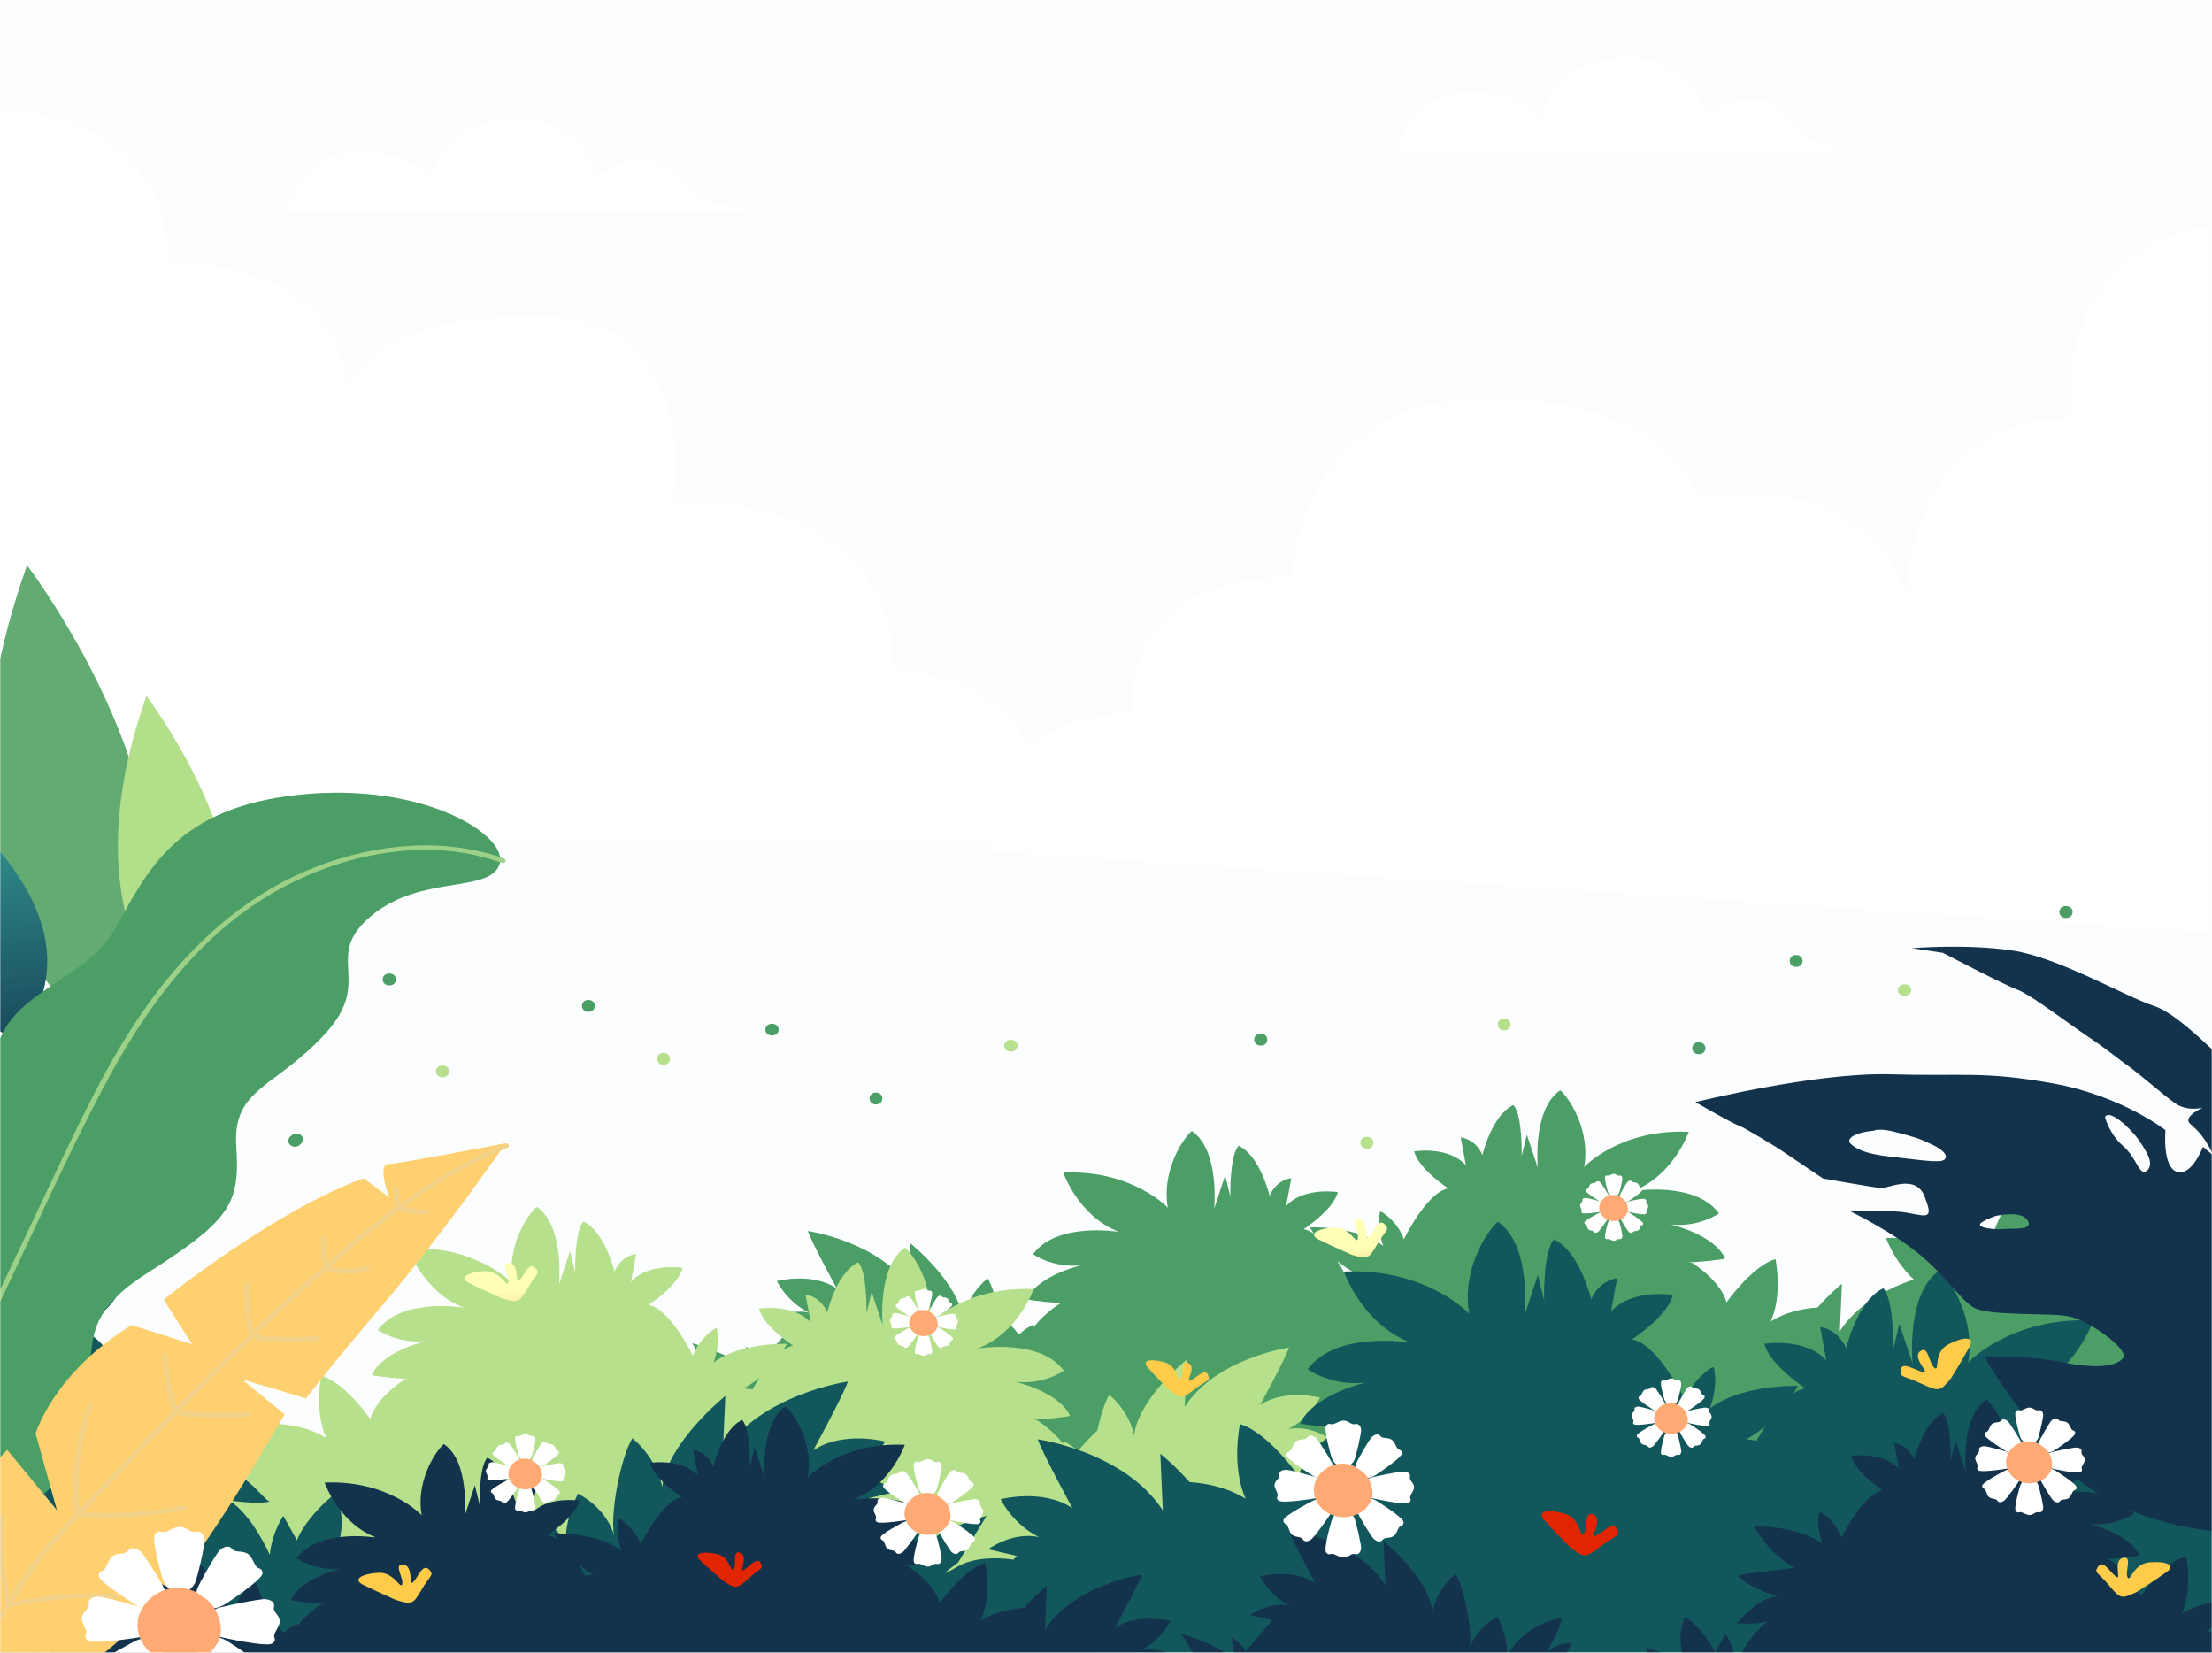<svg width="1028" height="768" viewBox="0 0 1028 768" fill="none" xmlns="http://www.w3.org/2000/svg">
<path d="M1028 0H0V768H1028V0Z" fill="#FCFDFF"/>
<mask id="mask0_15_355" style="mask-type:luminance" maskUnits="userSpaceOnUse" x="0" y="0" width="1028" height="768">
<path d="M1028 0H0V768H1028V0Z" fill="white"/>
</mask>
<g mask="url(#mask0_15_355)">
<path d="M-14.392 50.684C-14.392 50.684 78.128 43.308 78.128 122.6C78.128 122.6 160.368 118.912 160.368 181.608C160.368 181.608 168.592 146.572 248.776 146.572C328.96 146.572 312.512 233.24 312.512 233.24C312.512 233.24 415.312 225.864 415.312 312.532C415.312 312.532 487.272 307 487.272 389.98H-67.848L-14.392 50.684Z" fill="white"/>
<path d="M460.544 395.512C460.544 395.512 452.32 334.66 526.336 330.972C526.336 330.972 518.112 268.276 600.352 268.276C600.352 268.276 602.408 185.296 690.816 185.296C779.224 185.296 789.504 231.396 789.504 231.396C789.504 231.396 861.464 214.8 886.136 275.652C886.136 275.652 886.136 194.516 962.208 194.516C962.208 194.516 951.928 104.16 1042.39 104.16V434.236L460.544 395.512Z" fill="white"/>
<path d="M647.64 70.38C647.64 70.38 655.669 43.633 680.904 42.603C706.139 41.575 715.315 55.464 715.315 55.464C715.315 55.464 719.331 29.745 752.595 27.173C785.859 24.601 793.887 53.406 793.887 53.406C793.887 53.406 813.386 39.517 826.004 49.804C838.622 60.092 838.622 64.208 838.622 64.208L865.576 69.865L647.64 70.38Z" fill="white"/>
<path d="M132 98.369C132 98.369 140.029 71.622 165.264 70.593C190.499 69.564 199.675 83.453 199.675 83.453C199.675 83.453 203.691 57.735 236.955 55.163C270.219 52.59 278.247 81.395 278.247 81.395C278.247 81.395 297.747 67.506 310.364 77.794C322.982 88.082 322.982 92.198 322.982 92.198L349.936 97.855L132 98.369Z" fill="white"/>
<path d="M42 477.218C42 477.218 -42.808 419.72 12.558 262.637C12.558 262.637 119.723 403.496 42 477.218Z" fill="#62AB72"/>
<path d="M88.897 475.261C88.897 475.261 28.87 434.564 68.058 323.384C68.058 323.384 143.91 423.083 88.897 475.261Z" fill="#B3DE8A"/>
<path d="M8.259 483.473C8.259 483.473 -61.76 456.856 -31.115 367.127C-31.115 367.127 54.48 424.833 8.259 483.473Z" fill="url(#paint0_linear_15_355)"/>
<path d="M971.713 660.734C971.713 660.734 955.87 656.858 945.787 662.888C935.704 668.916 946.266 661.166 946.266 661.166L957.309 643.08C957.309 643.08 935.223 649.108 929.943 657.721L932.345 644.804C932.345 644.804 927.544 646.956 925.143 651.693L911.7 636.191L922.743 633.607C922.743 633.607 913.621 626.718 903.059 628.87C903.059 628.87 912.182 624.994 917.942 614.231C917.942 614.231 901.618 609.925 890.096 617.675C890.096 617.675 901.618 596.576 903.538 590.978C903.538 590.978 869.931 595.715 855.047 618.536L856.008 596.576C856.008 596.576 850.475 601.013 844.656 607.581C830.665 608.476 822.881 614.087 822.881 614.087C828.642 601.455 825.122 585.094 825.122 585.094C814.24 588.251 802.397 605.188 802.397 605.188C799.517 594.854 786.393 586.816 786.393 586.816C786.393 586.816 782.553 586.241 784.473 586.528C786.393 586.816 800.477 585.379 801.758 584.806C796.636 573.611 776.475 569.016 776.475 569.016C789.599 570.45 798.886 563.845 798.886 563.845C787.683 548.63 758.886 553.504 758.886 553.504C777.771 546.327 784.831 525.933 784.831 525.933C752.823 524.498 736.221 542.269 736.221 542.269C739.101 526.193 730.219 511.212 725.098 506.618C711.974 515.518 714.697 542.682 714.697 542.682L709.575 527.251L707.174 537.155C707.174 537.155 707.655 518.208 703.333 513.473C693.25 518.21 688.931 536.725 688.931 536.725C685.571 528.975 678.848 528.544 678.848 528.544L681.25 541.461C673.087 532.418 657.244 535.001 657.244 535.001C659.164 543.183 673.087 552.226 673.087 552.226C663.005 553.948 652.443 575.909 652.443 575.909C650.042 568.588 642.841 562.991 641.4 562.991C639.48 570.312 642.841 578.924 642.841 578.924C629.878 569.451 608.755 570.312 608.755 570.312C609.325 571.336 609.908 572.305 610.501 573.24C608.973 572.178 607.419 571.437 605.875 571.173C605.875 571.173 619.798 562.13 621.718 553.95C621.718 553.95 605.875 551.367 597.712 560.41L600.112 547.493C600.112 547.493 593.391 547.922 590.029 555.674C590.029 555.674 585.707 537.159 575.627 532.422C571.305 537.159 571.786 556.104 571.786 556.104L569.385 546.2L564.263 561.631C564.263 561.631 566.983 534.467 553.862 525.567C548.74 530.161 539.858 545.141 542.739 561.217C542.739 561.217 526.135 543.447 494.129 544.881C494.129 544.881 501.191 565.276 520.076 572.453C520.076 572.453 491.279 567.579 480.076 582.794C480.076 582.794 489.363 589.399 502.487 587.965C502.487 587.965 482.325 592.56 477.204 603.755C478.485 604.328 492.568 605.765 494.489 605.479C496.409 605.191 492.568 605.767 492.568 605.767C492.568 605.767 485.481 610.12 480.582 616.53C480.278 615.887 480.086 615.529 480.086 615.529C477.432 616.917 475.28 618.514 473.511 620.146C471.314 617.434 468.104 613.775 464.475 610.581C463.042 603.7 461.005 597.257 458.963 593.998C448.88 602.61 447.441 612.945 447.441 612.945C445.521 595.722 422.956 577.636 422.956 577.636L423.917 599.597C409.033 576.775 375.426 572.038 375.426 572.038C377.346 577.636 388.868 598.736 388.868 598.736C377.346 590.985 361.021 595.291 361.021 595.291C366.782 606.056 375.905 609.93 375.905 609.93C365.343 607.777 356.221 614.668 356.221 614.668L367.263 617.251L353.821 632.752C351.422 628.015 346.619 625.863 346.619 625.863L349.021 638.78C343.739 630.168 321.655 624.138 321.655 624.138L332.698 642.224C332.698 642.224 343.26 649.975 333.179 643.947C323.099 637.919 307.253 641.793 307.253 641.793C312.054 648.252 319.256 651.266 319.256 651.266C288.05 653.849 279.888 664.183 279.888 664.183C291.409 667.198 301.492 665.044 301.492 665.044C287.018 667.64 280.321 674.282 277.466 678.393H992.565C986.831 675.311 976.686 671.616 959.716 670.211C959.712 670.209 966.912 667.194 971.713 660.734ZM628.433 590.738C628.369 590.845 628.306 590.95 628.242 591.057C627.535 591.142 626.311 591.289 624.757 591.478C623.916 589.945 622.804 588.016 621.494 585.958C624.767 588.713 627.397 590.205 628.433 590.738Z" fill="#4B9F66"/>
<path d="M1354.11 691.159C1354.11 691.159 1338.27 687.283 1328.18 693.312C1318.1 699.342 1328.67 691.59 1328.67 691.59L1339.71 673.504C1339.71 673.504 1317.62 679.532 1312.34 688.144L1314.74 675.226C1314.74 675.226 1309.94 677.38 1307.54 682.116L1294.1 666.615L1305.14 664.032C1305.14 664.032 1296.02 657.142 1285.46 659.294C1285.46 659.294 1294.58 655.418 1300.34 644.655C1300.34 644.655 1284.02 640.349 1272.5 648.099C1272.5 648.099 1284.02 627 1285.94 621.402C1285.94 621.402 1252.33 626.139 1237.45 648.961L1238.41 627C1238.41 627 1232.87 631.437 1227.06 638.005C1213.07 638.9 1205.28 644.511 1205.28 644.511C1211.04 631.88 1207.52 615.518 1207.52 615.518C1196.64 618.675 1184.8 635.612 1184.8 635.612C1181.92 625.278 1168.79 617.24 1168.79 617.24C1168.79 617.24 1164.95 616.665 1166.87 616.952C1168.79 617.24 1182.88 615.804 1184.16 615.228C1179.04 604.033 1158.88 599.438 1158.88 599.438C1172 600.873 1181.29 594.267 1181.29 594.267C1170.08 579.053 1141.29 583.926 1141.29 583.926C1160.17 576.749 1167.23 556.355 1167.23 556.355C1135.22 554.92 1118.62 572.691 1118.62 572.691C1121.5 556.615 1112.62 541.634 1107.5 537.041C1094.38 545.94 1097.1 573.104 1097.1 573.104L1091.98 557.673L1089.58 567.577C1089.58 567.577 1090.06 548.63 1085.74 543.895C1075.65 548.632 1071.33 567.148 1071.33 567.148C1067.97 559.397 1061.25 558.966 1061.25 558.966L1063.65 571.885C1055.49 562.842 1039.65 565.426 1039.65 565.426C1041.57 573.607 1055.49 582.65 1055.49 582.65C1045.41 584.373 1034.84 606.333 1034.84 606.333C1032.45 599.012 1025.24 593.416 1023.8 593.416C1021.88 600.736 1025.24 609.348 1025.24 609.348C1012.28 599.875 991.157 600.736 991.157 600.736C991.726 601.76 992.31 602.73 992.902 603.665C991.375 602.602 989.82 601.861 988.276 601.597C988.276 601.597 1002.2 592.554 1004.12 584.373C1004.12 584.373 988.276 581.789 980.114 590.832L982.513 577.915C982.513 577.915 975.792 578.346 972.431 586.097C972.431 586.097 968.109 567.581 958.029 562.844C953.707 567.581 954.188 586.526 954.188 586.526L951.786 576.622L946.665 592.053C946.665 592.053 949.385 564.889 936.264 555.99C931.142 560.583 922.26 575.564 925.141 591.64C925.141 591.64 908.536 573.869 876.531 575.304C876.531 575.304 883.593 595.698 902.477 602.875C902.477 602.875 873.681 598.002 862.478 613.216C862.478 613.216 871.765 619.822 884.888 618.387C884.888 618.387 864.727 622.982 859.606 634.177C860.887 634.751 874.97 636.187 876.89 635.901C878.811 635.614 874.97 636.189 874.97 636.189C874.97 636.189 867.883 640.543 862.982 646.951C862.677 646.307 862.486 645.949 862.486 645.949C859.832 647.338 857.679 648.935 855.911 650.567C853.713 647.854 850.504 644.196 846.875 641.002C845.442 634.12 843.404 627.677 841.363 624.419C831.28 633.03 829.841 643.366 829.841 643.366C827.921 626.143 805.356 608.057 805.356 608.057L806.316 630.017C791.433 607.196 757.826 602.459 757.826 602.459C759.746 608.057 771.268 629.156 771.268 629.156C759.746 621.406 743.421 625.711 743.421 625.711C749.182 636.477 758.305 640.351 758.305 640.351C747.743 638.197 738.62 645.088 738.62 645.088L749.663 647.672L736.221 663.172C733.82 658.435 729.019 656.283 729.019 656.283L731.42 669.2C726.138 660.589 704.055 654.561 704.055 654.561L715.098 672.647C715.098 672.647 725.659 680.397 715.577 674.369C705.494 668.341 689.651 672.215 689.651 672.215C694.451 678.675 701.654 681.688 701.654 681.688C670.448 684.271 662.285 694.605 662.285 694.605C673.807 697.62 683.89 695.466 683.89 695.466C669.415 698.063 662.719 704.705 659.863 708.815H1374.96C1369.23 705.734 1359.08 702.038 1342.11 700.633C1342.11 700.633 1349.31 697.618 1354.11 691.159ZM1010.83 621.164C1010.77 621.271 1010.7 621.376 1010.64 621.483C1009.93 621.568 1008.71 621.715 1007.15 621.904C1006.31 620.371 1005.2 618.442 1003.89 616.384C1007.16 619.138 1009.79 620.629 1010.83 621.164Z" fill="#4B9F66"/>
<path d="M14.773 724.365C-2.198 725.771 -12.342 729.466 -18.076 732.547H697.023C694.167 728.437 687.471 721.795 672.997 719.198C672.997 719.198 683.079 721.352 694.601 718.337C694.601 718.337 686.439 708.004 655.233 705.42C655.233 705.42 662.435 702.405 667.236 695.947C667.236 695.947 651.392 692.071 641.31 698.101C631.227 704.129 641.791 696.379 641.791 696.379L652.834 678.295C652.834 678.295 630.748 684.323 625.468 692.934L627.87 680.017C627.87 680.017 623.069 682.171 620.668 686.906L607.225 671.406L618.268 668.822C618.268 668.822 609.146 661.933 598.584 664.085C598.584 664.085 607.706 660.209 613.467 649.446C613.467 649.446 597.145 645.14 585.621 652.89C585.621 652.89 597.143 631.791 599.063 626.193C599.063 626.193 565.456 630.93 550.572 653.751L551.532 631.791C551.532 631.791 528.968 649.877 527.048 667.1C527.048 667.1 525.606 656.766 515.526 648.153C513.482 651.411 511.447 657.854 510.012 664.736C506.383 667.93 503.173 671.588 500.975 674.301C499.207 672.669 497.055 671.072 494.4 669.683C494.4 669.683 494.209 670.041 493.905 670.685C489.003 664.277 481.918 659.923 481.918 659.923C481.918 659.923 478.078 659.348 479.998 659.635C481.918 659.923 496.002 658.487 497.283 657.911C492.161 646.716 472 642.121 472 642.121C485.124 643.556 494.411 636.951 494.411 636.951C483.207 621.736 454.411 626.609 454.411 626.609C473.295 619.433 480.358 599.038 480.358 599.038C448.35 597.601 431.748 615.374 431.748 615.374C434.628 599.298 425.746 584.317 420.625 579.724C407.501 588.623 410.222 615.787 410.222 615.787L405.1 600.358L402.699 610.262C402.699 610.262 403.18 591.315 398.858 586.58C388.775 591.317 384.456 609.833 384.456 609.833C381.094 602.082 374.373 601.651 374.373 601.651L376.775 614.568C368.612 605.525 352.769 608.109 352.769 608.109C354.689 616.29 368.612 625.333 368.612 625.333C367.068 625.597 365.514 626.338 363.986 627.4C364.576 626.466 365.16 625.496 365.732 624.472C365.732 624.472 344.606 623.611 331.645 633.084C331.645 633.084 335.007 624.472 333.087 617.152C331.645 617.152 324.445 622.75 322.044 630.069C322.044 630.069 311.482 608.109 301.399 606.386C301.399 606.386 315.323 597.343 317.243 589.161C317.243 589.161 301.399 586.578 293.237 595.621L295.639 582.704C295.639 582.704 288.918 583.133 285.556 590.886C285.556 590.886 281.234 572.37 271.154 567.633C266.832 572.37 267.313 591.315 267.313 591.315L264.912 581.411L259.79 596.84C259.79 596.84 262.51 569.676 249.389 560.777C244.267 565.37 235.385 580.351 238.266 596.427C238.266 596.427 221.662 578.656 189.656 580.091C189.656 580.091 196.718 600.485 215.601 607.662C215.601 607.662 186.804 602.789 175.601 618.003C175.601 618.003 184.888 624.609 198.011 623.174C198.011 623.174 177.85 627.769 172.729 638.964C174.01 639.538 188.093 640.974 190.014 640.687C191.934 640.399 188.093 640.974 188.093 640.974C188.093 640.974 174.972 649.012 172.089 659.346C172.089 659.346 160.247 642.409 149.364 639.252C149.364 639.252 145.845 655.616 151.606 668.245C151.606 668.245 143.821 662.634 129.83 661.739C124.012 655.171 118.479 650.734 118.479 650.734L119.439 672.695C104.556 649.873 70.949 645.136 70.949 645.136C72.869 650.734 84.391 671.833 84.391 671.833C72.869 664.083 56.544 668.389 56.544 668.389C62.305 679.154 71.428 683.028 71.428 683.028C60.866 680.875 51.743 687.766 51.743 687.766L62.786 690.349L49.344 705.85C46.943 701.113 42.142 698.961 42.142 698.961L44.541 711.878C39.26 703.266 17.176 697.238 17.176 697.238L28.219 715.324C28.219 715.324 38.781 723.075 28.7 717.047C18.617 711.019 2.774 714.893 2.774 714.893C7.57 721.35 14.773 724.365 14.773 724.365ZM352.989 640.117C351.679 642.175 350.567 644.103 349.726 645.636C348.171 645.446 346.946 645.298 346.241 645.215C346.179 645.107 346.113 645.001 346.05 644.896C347.086 644.363 349.716 642.87 352.989 640.117Z" fill="#B6E08C"/>
<path d="M-12.531 606.807C-12.531 606.807 -9.27 574.255 -24.997 563.591C-31.134 569.095 -41.778 587.048 -38.326 606.312C-38.326 606.312 -58.224 585.016 -96.579 586.737C-96.579 586.737 -88.116 611.177 -65.486 619.777C-65.486 619.777 -99.993 613.937 -113.419 632.169C-113.419 632.169 -102.29 640.085 -86.564 638.365C-86.564 638.365 -110.726 643.871 -116.863 657.288C-115.329 657.976 -98.451 659.696 -96.149 659.353C-93.848 659.01 -98.45 659.698 -98.45 659.698C-98.45 659.698 -114.176 669.331 -117.628 681.716C-117.628 681.716 -131.82 661.419 -144.862 657.635C-144.862 657.635 -149.081 677.244 -142.176 692.379C-142.176 692.379 -154.066 683.779 -175.163 684.467C-172.862 688.938 -161.355 700.98 -156.369 703.388C-156.369 703.388 -185.519 700.292 -196.644 714.742C-196.644 714.742 -182.451 720.246 -169.795 720.589C-169.795 720.589 -200.481 726.438 -209.685 738.822C-209.685 738.822 -197.411 742.263 -183.218 737.79C-183.218 737.79 -204.697 747.766 -208.534 757.054C-208.534 757.054 -196.26 758.774 -183.603 756.021C-183.603 756.021 -208.151 764.69 -213.522 776.043L-199.138 773.532H513.714C513.714 773.532 508.537 758.068 482.646 753.425C482.646 753.425 494.727 756.014 508.537 752.402C508.537 752.402 498.757 740.021 461.358 736.925C461.358 736.925 469.989 733.314 475.742 725.575C475.742 725.575 456.755 720.932 444.674 728.157C432.593 735.381 445.249 726.093 445.249 726.093L458.482 704.421C458.482 704.421 432.017 711.645 425.687 721.964L428.563 706.484C428.563 706.484 422.81 709.064 419.934 714.74L403.823 696.163L417.056 693.067C417.056 693.067 406.124 684.812 393.467 687.391C393.467 687.391 404.399 682.748 411.303 669.848C411.303 669.848 391.742 664.688 377.934 673.976C377.934 673.976 391.742 648.691 394.043 641.983C394.043 641.983 353.768 647.659 335.932 675.007L337.083 648.689C337.083 648.689 310.043 670.362 307.74 691.004C307.74 691.004 306.015 678.619 293.932 668.299C288.755 676.554 283.576 701.839 285.303 713.193C285.303 713.193 282.427 701.325 268.618 694.1C268.618 694.1 262.29 705.968 262.866 717.836C262.866 717.836 255.386 699.776 230.071 694.614C230.646 701.323 239.275 715.77 239.275 715.77C239.275 715.77 232.947 709.578 224.891 710.095C224.891 714.223 231.796 721.446 234.096 723.512C234.096 723.512 199 712.674 173.109 728.671C173.109 728.671 177.712 722.995 179.437 712.674C171.958 715.254 160.45 717.834 154.122 726.608C154.122 726.608 163.327 709.064 155.849 694.098C150.096 698.227 140.889 708.031 138.013 715.77L131.685 704.419C131.685 704.419 126.506 711.644 125.356 722.479C125.356 722.479 117.301 703.902 106.369 697.194C106.369 697.194 120.177 699.257 125.356 697.71C122.48 697.194 114.425 683.263 100.617 681.714C100.617 681.714 117.877 677.07 124.205 669.329C120.753 668.297 90.26 664.684 90.26 664.684C90.26 664.684 104.069 658.492 114.425 639.916C114.425 639.916 89.109 638.883 73.576 650.237C73.576 650.237 77.604 639.916 75.303 631.144C73.576 631.144 64.947 637.852 62.071 646.624C62.071 646.624 49.414 620.307 37.331 618.243C37.331 618.243 54.015 607.406 56.318 597.603C56.318 597.603 37.331 594.507 27.55 605.344L30.427 589.864C30.427 589.864 22.371 590.38 18.344 599.669C18.344 599.669 13.165 577.48 1.084 571.804C-4.093 577.48 -3.52 600.185 -3.52 600.185L-6.396 588.317L-12.531 606.807Z" fill="#12575C"/>
<path d="M414.973 763.762C394.635 765.446 382.478 769.875 375.607 773.567H1232.56C1229.14 768.642 1221.11 760.681 1203.77 757.57C1203.77 757.57 1215.85 760.15 1229.66 756.538C1229.66 756.538 1219.88 744.153 1182.48 741.057C1182.48 741.057 1191.11 737.445 1196.86 729.706C1196.86 729.706 1177.88 725.062 1165.8 732.285C1153.71 739.51 1166.37 730.222 1166.37 730.222L1179.6 708.549C1179.6 708.549 1153.14 715.774 1146.81 726.093L1149.68 710.613C1149.68 710.613 1143.93 713.193 1141.05 718.868L1124.94 700.292L1138.18 697.196C1138.18 697.196 1127.25 688.94 1114.59 691.52C1114.59 691.52 1125.52 686.877 1132.42 673.976C1132.42 673.976 1112.86 668.817 1099.05 678.105C1099.05 678.105 1112.86 652.82 1115.16 646.112C1115.16 646.112 1074.89 651.787 1057.05 679.138L1058.2 652.82C1058.2 652.82 1031.16 674.493 1028.86 695.134C1028.86 695.134 1027.13 682.75 1015.05 672.429C1012.6 676.333 1010.16 684.054 1008.44 692.3C1004.1 696.128 1000.25 700.513 997.615 703.764C995.495 701.808 992.917 699.896 989.736 698.23C989.736 698.23 989.508 698.66 989.144 699.431C983.27 691.751 974.779 686.534 974.779 686.534C974.779 686.534 970.177 685.846 972.478 686.189C974.779 686.534 991.658 684.812 993.192 684.124C987.055 670.707 962.893 665.201 962.893 665.201C978.619 666.921 989.748 659.005 989.748 659.005C976.325 640.771 941.815 646.613 941.815 646.613C964.445 638.013 972.908 613.572 972.908 613.572C934.551 611.852 914.655 633.148 914.655 633.148C918.107 613.884 907.463 595.931 901.326 590.426C885.6 601.09 888.86 633.642 888.86 633.642L882.723 615.153L879.847 627.021C879.847 627.021 880.423 604.315 875.243 598.64C863.16 604.315 857.983 626.504 857.983 626.504C853.956 617.216 845.9 616.7 845.9 616.7L848.777 632.18C838.996 621.343 820.009 624.439 820.009 624.439C822.31 634.244 838.996 645.081 838.996 645.081C837.146 645.396 835.283 646.287 833.453 647.557C834.16 646.438 834.862 645.274 835.544 644.048C835.544 644.048 810.229 643.015 794.696 654.369C794.696 654.369 798.723 644.048 796.423 635.276C794.696 635.276 786.066 641.985 783.19 650.757C783.19 650.757 770.533 624.439 758.45 622.376C758.45 622.376 775.135 611.538 777.438 601.736C777.438 601.736 758.45 598.64 748.67 609.477L751.546 593.996C751.546 593.996 743.491 594.513 739.463 603.801C739.463 603.801 734.284 581.612 722.203 575.936C717.026 581.612 717.6 604.317 717.6 604.317L714.723 592.449L708.586 610.939C708.586 610.939 711.847 578.387 696.121 567.723C689.983 573.227 679.34 591.181 682.792 610.445C682.792 610.445 662.894 589.149 624.539 590.869C624.539 590.869 633.001 615.309 655.632 623.91C655.632 623.91 621.124 618.07 607.698 636.301C607.698 636.301 618.827 644.218 634.554 642.497C634.554 642.497 610.392 648.003 604.254 661.42C605.788 662.108 622.666 663.829 624.969 663.486C627.269 663.141 622.668 663.831 622.668 663.831C622.668 663.831 606.942 673.464 603.49 685.848C603.49 685.848 589.299 665.551 576.258 661.767C576.258 661.767 572.039 681.376 578.943 696.512C578.943 696.512 569.615 689.787 552.848 688.715C545.874 680.845 539.246 675.527 539.246 675.527L540.397 701.845C522.561 674.496 482.288 668.819 482.288 668.819C484.589 675.527 498.397 700.812 498.397 700.812C484.589 691.524 465.026 696.683 465.026 696.683C471.93 709.584 482.862 714.227 482.862 714.227C470.205 711.647 459.274 719.903 459.274 719.903L472.506 722.999L456.397 741.575C453.521 735.9 447.766 733.32 447.766 733.32L450.642 748.8C444.314 738.479 417.847 731.256 417.847 731.256L431.08 752.929C431.08 752.929 443.736 762.217 431.655 754.992C419.572 747.768 400.587 752.413 400.587 752.413C406.344 760.15 414.973 763.762 414.973 763.762ZM820.285 662.802C818.714 665.269 817.384 667.579 816.374 669.416C814.511 669.189 813.043 669.012 812.196 668.911C812.122 668.782 812.044 668.654 811.968 668.527C813.21 667.889 816.362 666.102 820.285 662.802Z" fill="#12575C"/>
<path d="M913.567 683.711C913.567 683.711 911.045 658.516 923.216 650.264C927.965 654.524 936.204 668.418 933.531 683.329C933.531 683.329 948.93 666.847 978.617 668.179C978.617 668.179 972.067 687.094 954.554 693.751C954.554 693.751 981.261 689.232 991.652 703.342C991.652 703.342 983.04 709.47 970.868 708.138C970.868 708.138 989.567 712.4 994.317 722.783C993.128 723.316 980.067 724.648 978.286 724.382C976.506 724.116 980.067 724.649 980.067 724.649C980.067 724.649 992.238 732.105 994.909 741.69C994.909 741.69 1005.89 725.981 1015.98 723.052C1015.98 723.052 1019.25 738.229 1013.91 749.944C1013.91 749.944 1023.11 743.287 1039.44 743.82C1037.66 747.281 1028.75 756.6 1024.89 758.463C1024.89 758.463 1047.45 756.067 1056.06 767.249C1056.06 767.249 1045.08 771.509 1035.28 771.776C1035.28 771.776 1059.03 776.302 1066.15 785.887C1066.15 785.887 1056.65 788.549 1045.67 785.088C1045.67 785.088 1062.29 792.809 1065.26 799.999C1065.26 799.999 1055.76 801.33 1045.97 799.2C1045.97 799.2 1064.96 805.664 1069.12 814.45L1057.99 812.256H506.278C506.278 812.256 510.285 800.534 530.323 796.94C530.323 796.94 520.972 799.066 510.285 796.27C510.285 796.27 517.855 786.75 546.8 784.354C546.8 784.354 540.12 781.59 535.668 775.601C535.668 775.601 550.363 772.024 559.713 777.615C569.064 783.206 559.269 776.025 559.269 776.025L549.028 759.256C549.028 759.256 569.512 764.849 574.41 772.837L572.183 760.856C572.183 760.856 576.636 762.853 578.863 767.246L591.33 752.868L581.09 750.473C581.09 750.473 589.55 744.083 599.347 746.08C599.347 746.08 590.886 742.486 585.543 732.501C585.543 732.501 600.683 728.507 611.37 735.697C611.37 735.697 600.683 716.128 598.903 710.936C598.903 710.936 630.074 715.328 643.878 736.495L642.987 716.126C642.987 716.126 663.915 732.899 665.698 748.874C665.698 748.874 667.034 739.289 676.385 731.303C680.392 737.692 684.399 757.262 683.065 766.047C683.065 766.047 685.292 756.862 695.979 751.269C695.979 751.269 700.876 760.454 700.432 769.641C700.432 769.641 706.222 755.664 725.813 751.67C725.367 756.862 718.689 768.044 718.689 768.044C718.689 768.044 723.587 763.252 729.821 763.652C729.821 766.847 724.477 772.438 722.697 774.035C722.697 774.035 749.858 765.649 769.896 778.029C769.896 778.029 766.333 773.637 764.999 765.649C770.786 767.646 779.693 769.643 784.59 776.433C784.59 776.433 777.466 762.853 783.254 751.271C787.707 754.467 794.831 762.055 797.058 768.044L801.955 759.258C801.955 759.258 805.962 764.849 806.853 773.235C806.853 773.235 813.086 758.857 821.547 753.667C821.547 753.667 810.86 755.263 806.853 754.067C809.079 753.667 815.313 742.885 826 741.686C826 741.686 812.642 738.092 807.743 732.101C810.414 731.303 834.014 728.507 834.014 728.507C834.014 728.507 823.327 723.714 815.313 709.337C815.313 709.337 834.907 708.538 846.928 717.325C846.928 717.325 843.811 709.337 845.592 702.549C846.928 702.549 853.606 707.742 855.833 714.529C855.833 714.529 865.63 694.161 874.98 692.564C874.98 692.564 862.067 684.177 860.286 676.589C860.286 676.589 874.98 674.194 882.551 682.58L880.324 670.6C880.324 670.6 886.558 671 889.675 678.188C889.675 678.188 893.682 661.015 903.032 656.622C907.039 661.015 906.595 678.588 906.595 678.588L908.822 669.403L913.567 683.711Z" fill="#13334C"/>
<path d="M593.83 796.399C593.83 796.399 579.136 792.805 569.785 798.396C560.435 803.987 570.232 796.8 570.232 796.8L580.473 780.027C580.473 780.027 559.989 785.618 555.091 793.606L557.318 781.625C557.318 781.625 552.865 783.622 550.638 788.015L538.17 773.637L548.411 771.242C548.411 771.242 539.951 764.852 530.154 766.849C530.154 766.849 538.614 763.255 543.958 753.27C543.958 753.27 528.818 749.276 518.131 756.466C518.131 756.466 528.818 736.897 530.598 731.704C530.598 731.704 499.427 736.097 485.623 757.264L486.513 736.895C486.513 736.895 481.382 741.011 475.985 747.102C463.009 747.932 455.789 753.135 455.789 753.135C461.132 741.421 457.867 726.244 457.867 726.244C447.774 729.173 436.791 744.882 436.791 744.882C434.12 735.297 421.949 727.841 421.949 727.841C421.949 727.841 418.388 727.308 420.168 727.574C421.949 727.839 435.013 726.508 436.199 725.975C431.45 715.592 412.75 711.33 412.75 711.33C424.922 712.662 433.534 706.534 433.534 706.534C423.143 692.424 396.436 696.943 396.436 696.943C413.951 690.286 420.499 671.371 420.499 671.371C390.813 670.039 375.413 686.523 375.413 686.523C378.084 671.612 369.848 657.718 365.098 653.458C352.927 661.712 355.45 686.905 355.45 686.905L350.7 672.593L348.474 681.778C348.474 681.778 348.92 664.205 344.91 659.812C335.56 664.205 331.553 681.378 331.553 681.378C328.436 674.19 322.202 673.79 322.202 673.79L324.429 685.77C316.858 677.384 302.164 679.779 302.164 679.779C303.945 687.367 316.858 695.754 316.858 695.754C307.508 697.351 297.711 717.72 297.711 717.72C295.484 710.93 288.804 705.739 287.47 705.739C285.689 712.529 288.806 720.515 288.806 720.515C276.783 711.728 257.191 712.527 257.191 712.527C257.72 713.475 258.26 714.376 258.809 715.243C257.393 714.258 255.951 713.571 254.518 713.325C254.518 713.325 267.432 704.939 269.213 697.351C269.213 697.351 254.518 694.955 246.948 703.342L249.175 691.361C249.175 691.361 242.941 691.762 239.824 698.95C239.824 698.95 235.817 681.776 226.466 677.384C222.459 681.776 222.903 699.35 222.903 699.35L220.677 690.165L215.927 704.476C215.927 704.476 218.45 679.281 206.279 671.028C201.529 675.287 193.291 689.182 195.961 704.092C195.961 704.092 180.562 687.611 150.875 688.942C150.875 688.942 157.424 707.858 174.939 714.515C174.939 714.515 148.231 709.995 137.84 724.105C137.84 724.105 146.455 730.231 158.625 728.902C158.625 728.902 139.925 733.163 135.176 743.547C136.362 744.08 149.426 745.411 151.206 745.145C152.987 744.88 149.426 745.413 149.426 745.413C149.426 745.413 142.853 749.451 138.307 755.394C138.025 754.797 137.849 754.465 137.849 754.465C135.386 755.754 133.391 757.235 131.751 758.749C129.713 756.233 126.736 752.84 123.37 749.877C122.04 743.495 120.153 737.519 118.257 734.498C108.906 742.486 107.57 752.07 107.57 752.07C105.789 736.095 84.861 719.322 84.861 719.322L85.752 739.691C71.948 718.524 40.777 714.131 40.777 714.131C42.557 719.322 53.244 738.892 53.244 738.892C42.557 731.704 27.417 735.697 27.417 735.697C32.76 745.68 41.221 749.276 41.221 749.276C31.424 747.279 22.963 753.668 22.963 753.668L33.204 756.064L20.737 770.441C18.51 766.049 14.057 764.052 14.057 764.052L16.284 776.032C11.386 768.044 -9.098 762.453 -9.098 762.453L1.143 779.226C1.143 779.226 10.94 786.414 1.589 780.823C-7.761 775.232 -22.456 778.826 -22.456 778.826C-18.002 784.817 -11.324 787.613 -11.324 787.613C-40.269 790.008 -47.839 799.593 -47.839 799.593C-37.152 802.389 -27.801 800.392 -27.801 800.392C-41.225 802.8 -47.436 808.961 -50.086 812.772H613.155C607.836 809.914 598.428 806.488 582.687 805.184C582.699 805.186 589.377 802.391 593.83 796.399ZM275.444 731.48C275.385 731.577 275.325 731.677 275.268 731.776C274.612 731.856 273.477 731.99 272.036 732.167C271.254 730.746 270.224 728.957 269.009 727.048C272.046 729.602 274.484 730.985 275.444 731.48Z" fill="#13334C"/>
<path d="M1058.47 601.586C1058.47 601.586 1041.72 574.756 1034.54 552.221C1027.36 529.683 1021.38 525.39 1017.79 522.171C1014.2 518.951 1023.77 514.658 1023.77 514.658C1023.77 514.658 1016.59 516.805 1010.61 512.512C1004.63 508.219 995.053 499.633 989.07 495.341C983.087 491.048 979.497 487.828 969.924 481.389C960.352 474.95 943.599 462.071 937.616 459.925C931.633 457.778 902.915 442.753 902.915 442.753L888.556 440.607C888.556 440.607 913.685 438.461 935.221 441.68C956.76 444.9 987.869 463.144 1001.03 467.437C1014.19 471.73 1034.54 495.341 1042.91 500.707C1051.29 506.073 1075.22 531.83 1075.22 531.83L1096.76 565.099L1058.47 601.586Z" fill="#13334C"/>
<path d="M1108.36 612.333C1096.09 596.534 1067.51 565.2 1051.39 554.015C1035.26 542.829 1023.79 532.888 1023.79 532.888C1023.79 532.888 1018.64 546.731 1011.71 544.509C1004.79 542.287 1006.38 525.162 1006.38 525.162C1006.38 525.162 986.097 509.183 953.943 503.406C921.789 497.629 912.587 500.201 878.153 499.215C843.721 498.23 787.913 512.147 787.913 512.147C787.913 512.147 805.027 522.001 808.094 523.067C811.162 524.133 826.693 533.81 826.693 533.81L847.27 547.658C847.27 547.658 870.817 551.747 873.983 552.103C877.149 552.458 890.211 545.274 894.364 555.835C898.517 566.395 896.241 565.42 886.841 563.642C877.441 561.865 859.632 562.748 859.632 562.748C859.632 562.748 879.22 572.16 892.179 582.99C905.138 593.819 910.278 603.05 916.906 607.4C923.535 611.75 951.932 609.893 961.33 611.671C970.728 613.449 989.722 627.12 986.652 631.076C983.584 635.033 973.985 636.167 958.353 632.967C942.721 629.768 922.536 630.384 922.536 630.384C922.536 630.384 922.04 633.934 953.392 674.231C984.545 715.947 1049.35 712.414 1049.35 712.414L1094.76 721.124C1094.76 721.124 1094.76 721.124 1097.93 715.711C1101.1 710.299 1117.04 676.759 1119.32 666.2C1121.6 655.643 1120.62 628.132 1108.36 612.333ZM902.282 539.421C898.968 540.131 889.124 538.663 877.645 537.373C866.168 536.084 862.112 533.463 859.986 531.422C857.86 529.381 861.522 526.187 870.872 525.435C870.872 525.435 873.099 523.882 882.004 526.325C890.908 528.769 891.7 528.857 898.476 532.143C905.253 535.429 905.596 538.713 902.282 539.421ZM930.817 571.11C924.337 571.465 918.103 570.043 920.776 568.179C923.448 566.316 927.653 564.987 927.653 564.987C927.653 564.987 939.28 562.328 942.246 566.987C945.213 571.647 937.298 570.756 930.817 571.11ZM997.711 544.018C994.296 546.88 993.112 538.094 986.658 532.501C980.204 526.908 978.278 519.121 978.278 519.121C980.06 514.996 990.223 524.249 994.228 530.107C998.233 535.966 1001.13 541.157 997.711 544.018Z" fill="#13334C"/>
<path d="M-19.116 707.177C-19.116 707.177 20.546 711.623 35.419 671.605C50.292 631.584 28.809 616.762 68.471 591.566C108.133 566.368 111.439 558.957 109.786 532.278C108.133 505.599 127.966 505.599 151.102 480.4C174.238 455.202 149.449 444.828 172.585 425.558C195.721 406.288 227.12 415.182 232.079 401.842C237.038 388.503 197.376 363.305 139.535 369.233C81.693 375.162 68.473 404.806 53.598 431.487C38.725 458.166 -2.59 461.131 -2.59 496.703C-2.59 532.276 -32.337 548.581 -45.559 561.92C-58.781 575.26 -45.559 579.707 -68.695 619.726C-91.831 659.746 -78.611 714.588 -19.116 707.177Z" fill="#4B9F66"/>
<path d="M234.104 398.842C205.777 388.929 175.05 392.036 147.526 402.547C117.854 413.878 94.335 434.066 75.801 457.345C55.549 482.779 41.583 511.789 27.984 540.399C12.083 573.851 -3.754 607.327 -19.622 640.792C-28.881 660.316 -38.139 679.84 -47.399 699.364C-48.018 700.668 -45.882 701.802 -45.259 700.487C-29.296 666.825 -13.333 633.161 2.63 599.499C17.523 568.094 31.679 536.292 48.006 505.457C62.961 477.21 81.226 449.646 107.245 428.435C131.67 408.521 164.174 395.21 197.434 394.9C209.772 394.785 221.974 396.971 233.442 400.983C234.937 401.509 235.577 399.359 234.104 398.842Z" fill="#9ED188"/>
<path d="M-31.374 758.385C-31.374 758.385 -33.028 710.77 3.331 673.714L26.467 701.784L16.551 666.165C16.551 666.165 24.814 637.98 61.172 615.746L89.267 624.629L76.047 603.873C76.047 603.873 127.663 562.368 168.979 547.546L180.928 556.434C180.928 556.434 174.76 540.871 180.928 540.871C185.04 540.871 235.081 531.236 235.081 531.236C235.081 531.236 205.142 574.22 178.699 605.346C152.257 636.473 142.247 649.813 142.247 649.813L112.451 640.919L132.258 657.224C132.258 657.224 91.93 727.707 78.21 737.672L54.568 725.405L69.867 744.015C69.867 744.015 54.564 775.8 6.637 787.659C-41.288 799.516 -41.291 799.516 -41.291 799.516L-31.374 758.385Z" fill="#FED06F"/>
<path d="M234.627 531.422C217.011 538.671 201.073 548.348 186.126 559.211C185.757 558.562 185.599 557.758 185.531 556.762C185.431 555.295 185.48 553.823 185.566 552.357C185.651 550.924 183.171 550.932 183.087 552.357C182.963 554.461 182.326 558.623 183.868 560.858C174.754 567.598 165.999 574.764 157.457 582.075C155.76 583.526 154.093 585.003 152.411 586.467C151.926 584.922 151.846 582.971 151.759 582.158C151.638 581.009 152.366 576.969 150.898 576.471C152.397 576.978 153.038 574.83 151.558 574.326C151.455 574.291 151.352 574.256 151.248 574.221C150.847 574.085 150.328 574.245 150.041 574.507C148.373 576.027 149.14 579.023 149.202 580.937C149.274 583.205 149.555 585.879 150.489 588.138C139.362 597.885 128.514 607.887 117.899 618.086C116.75 615.223 116.456 610.471 116.289 609.35C115.691 605.324 115.646 601.251 115.788 597.198C115.837 595.763 113.36 595.767 113.308 597.198C113.14 602.027 113.294 606.875 114.153 611.655C114.571 613.978 114.69 617.478 115.954 619.969C104.546 630.982 93.371 642.193 82.359 653.521C80.39 651.02 80.2 646.958 79.637 644.089C78.737 639.499 78.387 634.813 77.968 630.172C77.838 628.754 75.359 628.743 75.488 630.172C75.928 635.027 76.43 639.862 77.246 644.679C77.828 648.114 78.368 652.405 80.39 655.568C69.217 667.096 58.207 678.752 47.253 690.449C43.824 694.111 40.316 697.749 36.823 701.406C35.538 685.32 37.545 669.361 42.905 653.919C43.382 652.545 40.988 651.964 40.513 653.329C34.825 669.722 32.812 686.72 34.531 703.814C27.793 710.91 21.189 718.122 15.406 725.802C11.472 731.022 7.994 736.492 4.591 742.003C1.83 729.687 0.917 717.233 1.875 704.67C1.984 703.239 -0.496 703.248 -0.604 704.67C-1.639 718.245 -0.498 731.714 2.749 744.992C-1.429 751.808 -5.588 758.636 -10.42 765.11C-20.498 778.616 -30.875 792.702 -44.163 803.851C-45.333 804.832 -43.575 806.401 -42.409 805.424C-22.768 788.944 -8.921 767.733 4.455 746.816C4.466 746.814 4.474 746.818 4.486 746.814C20.599 743.379 37.063 741.998 53.602 742.879C55.199 742.964 55.191 740.74 53.602 740.655C37.627 739.803 21.705 741.085 6.115 744.22C8.754 740.087 11.386 735.973 14.049 731.92C20.303 722.398 28.262 713.759 36.358 705.3C36.611 705.223 36.786 705.044 36.901 704.821C53.376 705.96 69.756 704.917 85.894 701.71C87.454 701.4 86.792 699.256 85.236 699.565C69.937 702.606 54.445 703.626 38.848 702.709C41.759 699.68 44.671 696.661 47.506 693.63C58.902 681.443 70.371 669.307 81.989 657.29C84.658 658.909 91.377 658.365 93.77 658.52C100.945 658.986 108.154 658.866 115.327 658.453C116.914 658.361 116.925 656.137 115.327 656.23C105.724 656.785 96.18 656.619 86.607 655.732C85.659 655.643 84.872 655.392 84.191 655.036C95.078 643.818 106.147 632.739 117.439 621.848C119.694 623.53 126.345 623.218 128.858 623.39C135.089 623.814 141.354 623.558 147.563 622.991C149.138 622.848 149.152 620.624 147.563 620.768C138.293 621.612 129.109 621.478 119.879 620.29C119.663 620.262 119.464 620.172 119.275 620.052C129.855 609.89 140.692 599.945 151.757 590.203C153.39 591.455 157.477 591.588 159.278 591.798C163.174 592.252 167.184 591.651 170.893 590.596C172.41 590.165 171.762 588.018 170.233 588.452C164.801 589.995 159.476 590.019 154.021 588.54C153.929 588.514 153.859 588.442 153.774 588.4C154.473 587.79 155.146 587.157 155.847 586.549C165.485 578.166 175.399 569.951 185.79 562.296C189.421 564.002 194.417 564.234 198.338 564.293C199.938 564.317 199.936 562.093 198.338 562.069C195.075 562.02 191.911 561.629 188.755 560.887C188.48 560.823 188.239 560.745 188.009 560.664C202.771 549.978 218.524 540.48 235.885 533.338C237.328 532.744 236.068 530.828 234.627 531.422Z" fill="#F2D188"/>
<path d="M75.665 733.895C75.665 733.895 69.939 714.83 72.157 712.654C74.374 710.478 74.695 712.75 77.55 711.585C80.406 710.419 82.464 708.874 85.24 709.789C88.016 710.703 88.69 712.337 91.194 711.81C93.696 711.284 94.782 713.312 95.09 715.376C95.398 717.439 91.581 733.825 90.565 735.728C87.388 741.684 78.852 742.271 75.665 733.895Z" fill="white"/>
<path d="M64.044 746.285C64.044 746.285 45.814 735.217 45.904 732.271C45.995 729.324 47.892 730.854 49.204 728.299C50.516 725.741 50.946 723.366 53.713 722.431C56.48 721.496 58.181 722.335 59.69 720.469C61.199 718.603 63.5 719.503 65.239 720.882C66.976 722.263 76.033 736.899 76.652 738.933C78.593 745.304 72.562 750.753 64.044 746.285Z" fill="white"/>
<path d="M75.665 775.389C75.665 775.389 69.939 794.454 72.157 796.63C74.374 798.806 74.695 796.534 77.55 797.699C80.406 798.865 82.464 800.41 85.24 799.496C88.016 798.581 88.69 796.949 91.194 797.474C93.696 798.002 94.782 795.972 95.09 793.908C95.398 791.845 91.581 775.459 90.565 773.556C87.388 767.6 78.852 767.013 75.665 775.389Z" fill="white"/>
<path d="M63.15 762.391C63.15 762.391 44.048 772.204 43.892 775.149C43.737 778.092 45.756 776.694 46.852 779.331C47.946 781.968 48.176 784.367 50.859 785.485C53.542 786.604 55.307 785.881 56.657 787.843C58.006 789.805 60.377 789.064 62.225 787.803C64.073 786.543 74.325 772.555 75.112 770.567C77.575 764.345 72.016 758.507 63.15 762.391Z" fill="white"/>
<path d="M64.472 760.873C64.472 760.873 42.804 764.367 40.575 762.202C38.346 760.036 40.896 759.944 39.845 757.292C38.793 754.64 37.251 752.671 38.505 750.266C39.759 747.863 41.628 747.399 41.256 745.118C40.884 742.837 43.23 742.04 45.549 741.939C47.868 741.839 65.745 746.645 67.772 747.712C74.123 751.059 74.049 758.736 64.472 760.873Z" fill="white"/>
<path d="M104.416 745.588C104.416 745.588 122.213 733.963 122.007 731.022C121.804 728.081 119.966 729.669 118.557 727.154C117.149 724.638 116.629 722.278 113.825 721.428C111.022 720.578 109.355 721.47 107.776 719.652C106.195 717.834 103.931 718.804 102.247 720.237C100.563 721.669 92.074 736.578 91.533 738.631C89.839 745.055 96.075 750.316 104.416 745.588Z" fill="white"/>
<path d="M105.171 762.296C105.171 762.296 123.253 773.56 123.122 776.504C122.992 779.449 121.115 777.899 119.768 780.441C118.422 782.984 117.961 785.356 115.181 786.261C112.402 787.167 110.712 786.309 109.178 788.159C107.644 790.008 105.356 789.084 103.635 787.685C101.916 786.285 93.055 771.553 92.463 769.512C90.61 763.123 96.712 757.738 105.171 762.296Z" fill="white"/>
<path d="M102.928 760.799C102.928 760.799 124.271 765.643 126.662 763.622C129.053 761.601 126.518 761.349 127.772 758.769C129.029 756.189 130.721 754.321 129.658 751.845C128.595 749.368 126.765 748.789 127.314 746.536C127.863 744.284 125.585 743.342 123.278 743.095C120.973 742.85 102.763 746.523 100.658 747.462C94.066 750.403 93.542 758.066 102.928 760.799Z" fill="white"/>
<path d="M98.935 746.217C97.621 744.378 95.863 742.899 93.842 741.773C91.94 740.135 89.588 738.918 86.944 738.328C73.907 735.409 62.054 746.584 64.153 757.935C66.137 768.667 77.986 775.745 89.582 772.276C95.526 770.499 99.811 766.953 101.887 761.649C103.774 756.827 101.895 750.362 98.935 746.217Z" fill="#FFA975"/>
<path d="M618.854 677.316C618.854 677.316 614.816 663.871 616.381 662.337C617.943 660.803 618.17 662.403 620.184 661.583C622.199 660.762 623.649 659.67 625.606 660.318C627.563 660.963 628.04 662.114 629.804 661.743C631.569 661.373 632.333 662.803 632.551 664.258C632.769 665.713 630.076 677.268 629.36 678.608C627.121 682.809 621.103 683.222 618.854 677.316Z" fill="white"/>
<path d="M610.661 686.053C610.661 686.053 597.805 678.249 597.871 676.171C597.934 674.092 599.273 675.173 600.198 673.37C601.123 671.566 601.425 669.892 603.379 669.232C605.33 668.571 606.528 669.163 607.593 667.849C608.658 666.534 610.281 667.166 611.506 668.14C612.731 669.114 619.117 679.434 619.553 680.869C620.92 685.361 616.667 689.204 610.661 686.053Z" fill="white"/>
<path d="M618.854 706.574C618.854 706.574 614.816 720.019 616.381 721.553C617.943 723.088 618.17 721.487 620.184 722.308C622.199 723.13 623.649 724.22 625.606 723.573C627.563 722.927 628.04 721.776 629.804 722.147C631.569 722.518 632.333 721.087 632.551 719.632C632.769 718.177 630.076 706.622 629.36 705.282C627.121 701.083 621.103 700.67 618.854 706.574Z" fill="white"/>
<path d="M610.03 697.41C610.03 697.41 596.559 704.33 596.45 706.407C596.341 708.483 597.766 707.496 598.537 709.355C599.308 711.216 599.47 712.907 601.362 713.694C603.253 714.483 604.497 713.973 605.449 715.357C606.401 716.74 608.071 716.219 609.374 715.33C610.678 714.441 617.906 704.577 618.462 703.176C620.203 698.787 616.282 694.671 610.03 697.41Z" fill="white"/>
<path d="M610.963 696.338C610.963 696.338 595.685 698.802 594.112 697.275C592.541 695.748 594.338 695.682 593.598 693.812C592.856 691.942 591.768 690.554 592.652 688.859C593.536 687.165 594.854 686.838 594.593 685.228C594.33 683.62 595.985 683.058 597.622 682.986C599.256 682.916 611.864 686.303 613.293 687.058C617.768 689.418 617.715 694.832 610.963 696.338Z" fill="white"/>
<path d="M639.128 685.56C639.128 685.56 651.676 677.364 651.532 675.289C651.388 673.215 650.093 674.334 649.098 672.562C648.105 670.788 647.737 669.125 645.761 668.525C643.785 667.926 642.609 668.555 641.495 667.273C640.38 665.992 638.783 666.674 637.597 667.685C636.408 668.695 630.423 679.208 630.041 680.655C628.85 685.186 633.246 688.894 639.128 685.56Z" fill="white"/>
<path d="M639.661 697.343C639.661 697.343 652.412 705.285 652.32 707.362C652.227 709.438 650.903 708.345 649.955 710.137C649.005 711.929 648.681 713.602 646.721 714.24C644.76 714.878 643.569 714.273 642.488 715.579C641.406 716.882 639.792 716.231 638.579 715.245C637.366 714.258 631.12 703.869 630.701 702.431C629.393 697.926 633.696 694.129 639.661 697.343Z" fill="white"/>
<path d="M638.08 696.287C638.08 696.287 653.13 699.702 654.815 698.278C656.501 696.853 654.713 696.676 655.599 694.856C656.485 693.038 657.677 691.719 656.927 689.975C656.179 688.229 654.887 687.819 655.274 686.231C655.66 684.644 654.055 683.978 652.428 683.807C650.802 683.633 637.962 686.224 636.478 686.886C631.829 688.957 631.461 694.36 638.08 696.287Z" fill="white"/>
<path d="M635.263 686.005C634.336 684.708 633.098 683.665 631.671 682.872C630.331 681.717 628.671 680.86 626.807 680.441C617.614 678.383 609.257 686.263 610.735 694.266C612.133 701.834 620.489 706.823 628.665 704.378C632.855 703.124 635.878 700.626 637.342 696.884C638.676 693.488 637.352 688.927 635.263 686.005Z" fill="#FFA975"/>
<path d="M426.859 691.531C426.859 691.531 423.693 680.983 424.918 679.779C426.143 678.575 426.322 679.833 427.901 679.187C429.482 678.542 430.619 677.688 432.155 678.194C433.691 678.701 434.065 679.602 435.449 679.311C436.832 679.02 437.433 680.143 437.605 681.284C437.776 682.425 435.663 691.491 435.103 692.543C433.345 695.841 428.623 696.165 426.859 691.531Z" fill="white"/>
<path d="M420.43 698.387C420.43 698.387 410.343 692.263 410.394 690.635C410.446 689.005 411.494 689.851 412.22 688.437C412.946 687.023 413.184 685.708 414.714 685.191C416.244 684.675 417.185 685.138 418.022 684.105C418.857 683.073 420.129 683.571 421.092 684.334C422.054 685.097 427.062 693.196 427.406 694.321C428.479 697.843 425.144 700.858 420.43 698.387Z" fill="white"/>
<path d="M426.859 714.487C426.859 714.487 423.693 725.035 424.918 726.239C426.143 727.443 426.322 726.185 427.901 726.831C429.482 727.476 430.619 728.33 432.155 727.825C433.691 727.318 434.065 726.416 435.449 726.707C436.832 726.999 437.433 725.876 437.605 724.734C437.776 723.593 435.663 714.528 435.103 713.475C433.345 710.178 428.623 709.853 426.859 714.487Z" fill="white"/>
<path d="M419.936 707.295C419.936 707.295 409.368 712.724 409.282 714.354C409.196 715.983 410.314 715.21 410.921 716.669C411.527 718.127 411.653 719.455 413.137 720.073C414.621 720.692 415.598 720.292 416.344 721.376C417.091 722.462 418.402 722.051 419.424 721.354C420.446 720.657 426.119 712.918 426.555 711.819C427.918 708.378 424.842 705.147 419.936 707.295Z" fill="white"/>
<path d="M420.668 706.456C420.668 706.456 408.682 708.389 407.448 707.192C406.214 705.994 407.627 705.942 407.043 704.476C406.459 703.01 405.608 701.918 406.301 700.589C406.994 699.259 408.028 699.003 407.822 697.742C407.617 696.48 408.914 696.038 410.197 695.983C411.48 695.927 421.371 698.586 422.492 699.176C426.008 701.028 425.966 705.274 420.668 706.456Z" fill="white"/>
<path d="M442.766 698C442.766 698 452.61 691.57 452.499 689.942C452.386 688.313 451.371 689.193 450.589 687.801C449.81 686.408 449.522 685.103 447.972 684.633C446.422 684.162 445.499 684.655 444.625 683.65C443.751 682.643 442.497 683.18 441.566 683.973C440.634 684.765 435.938 693.012 435.638 694.148C434.701 697.707 438.15 700.616 442.766 698Z" fill="white"/>
<path d="M443.183 707.246C443.183 707.246 453.188 713.477 453.114 715.107C453.042 716.737 452.004 715.878 451.259 717.284C450.515 718.691 450.26 720.003 448.722 720.504C447.184 721.006 446.249 720.532 445.402 721.553C444.553 722.577 443.286 722.066 442.336 721.292C441.384 720.517 436.483 712.366 436.156 711.238C435.128 707.701 438.504 704.723 443.183 707.246Z" fill="white"/>
<path d="M441.942 706.416C441.942 706.416 453.749 709.095 455.071 707.978C456.395 706.86 454.991 706.72 455.686 705.293C456.381 703.866 457.316 702.833 456.728 701.463C456.14 700.093 455.129 699.772 455.431 698.527C455.735 697.281 454.475 696.761 453.198 696.624C451.924 696.488 441.849 698.52 440.683 699.04C437.04 700.664 436.75 704.904 441.942 706.416Z" fill="white"/>
<path d="M439.733 698.348C439.006 697.331 438.033 696.512 436.915 695.89C435.864 694.985 434.561 694.312 433.099 693.984C425.886 692.37 419.33 698.551 420.489 704.83C421.585 710.768 428.142 714.683 434.556 712.765C437.844 711.782 440.215 709.82 441.364 706.884C442.41 704.22 441.372 700.642 439.733 698.348Z" fill="#FFA975"/>
<path d="M938.803 667.559C938.803 667.559 935.637 657.011 936.862 655.807C938.089 654.603 938.266 655.861 939.845 655.215C941.426 654.57 942.563 653.716 944.099 654.222C945.635 654.729 946.009 655.63 947.393 655.339C948.777 655.048 949.377 656.171 949.548 657.312C949.718 658.453 947.607 667.519 947.045 668.571C945.29 671.869 940.567 672.193 938.803 667.559Z" fill="white"/>
<path d="M932.374 674.415C932.374 674.415 922.287 668.291 922.338 666.663C922.39 665.033 923.438 665.879 924.164 664.465C924.89 663.051 925.126 661.736 926.658 661.219C928.19 660.703 929.129 661.166 929.966 660.133C930.801 659.101 932.073 659.599 933.036 660.362C933.998 661.125 939.006 669.224 939.35 670.349C940.423 673.871 937.088 676.886 932.374 674.415Z" fill="white"/>
<path d="M938.803 690.515C938.803 690.515 935.637 701.063 936.862 702.267C938.089 703.471 938.266 702.213 939.845 702.859C941.426 703.504 942.563 704.358 944.099 703.853C945.635 703.346 946.009 702.444 947.393 702.735C948.777 703.027 949.377 701.904 949.548 700.762C949.718 699.621 947.607 690.556 947.045 689.503C945.29 686.206 940.567 685.881 938.803 690.515Z" fill="white"/>
<path d="M931.88 683.323C931.88 683.323 921.313 688.752 921.226 690.382C921.14 692.011 922.258 691.238 922.865 692.697C923.471 694.155 923.599 695.483 925.081 696.101C926.566 696.72 927.542 696.32 928.289 697.404C929.035 698.49 930.347 698.079 931.368 697.382C932.39 696.685 938.063 688.946 938.499 687.847C939.862 684.406 936.786 681.175 931.88 683.323Z" fill="white"/>
<path d="M932.612 682.484C932.612 682.484 920.626 684.417 919.392 683.22C918.158 682.022 919.569 681.97 918.987 680.504C918.405 679.036 917.552 677.946 918.245 676.617C918.938 675.287 919.974 675.031 919.766 673.77C919.561 672.508 920.858 672.066 922.141 672.011C923.424 671.955 933.315 674.614 934.436 675.204C937.952 677.056 937.91 681.302 932.612 682.484Z" fill="white"/>
<path d="M954.71 674.028C954.71 674.028 964.556 667.598 964.443 665.97C964.33 664.341 963.314 665.221 962.533 663.829C961.754 662.436 961.466 661.131 959.916 660.661C958.365 660.191 957.442 660.683 956.568 659.678C955.695 658.671 954.441 659.208 953.509 660.001C952.578 660.794 947.882 669.04 947.582 670.176C946.644 673.735 950.094 676.645 954.71 674.028Z" fill="white"/>
<path d="M955.127 683.274C955.127 683.274 965.132 689.505 965.06 691.135C964.988 692.765 963.95 691.906 963.205 693.312C962.461 694.719 962.206 696.031 960.668 696.532C959.131 697.034 958.195 696.56 957.348 697.581C956.499 698.605 955.232 698.094 954.282 697.32C953.331 696.545 948.429 688.394 948.102 687.266C947.072 683.729 950.448 680.751 955.127 683.274Z" fill="white"/>
<path d="M953.885 682.444C953.885 682.444 965.693 685.123 967.015 684.006C968.339 682.888 966.935 682.748 967.63 681.321C968.325 679.894 969.26 678.861 968.672 677.491C968.084 676.121 967.073 675.8 967.375 674.555C967.679 673.309 966.419 672.789 965.142 672.652C963.867 672.516 953.793 674.548 952.627 675.068C948.984 676.692 948.694 680.932 953.885 682.444Z" fill="white"/>
<path d="M951.678 674.376C950.952 673.359 949.977 672.54 948.859 671.918C947.806 671.013 946.505 670.34 945.043 670.012C937.83 668.398 931.274 674.579 932.433 680.858C933.529 686.796 940.086 690.711 946.501 688.793C949.788 687.81 952.159 685.848 953.308 682.912C954.354 680.248 953.316 676.67 951.678 674.376Z" fill="#FFA975"/>
<path d="M241.008 676.184C241.008 676.184 238.693 668.477 239.59 667.598C240.486 666.718 240.616 667.637 241.769 667.165C242.925 666.694 243.755 666.069 244.878 666.44C246 666.811 246.272 667.469 247.283 667.257C248.295 667.045 248.733 667.863 248.858 668.699C248.984 669.532 247.44 676.156 247.031 676.925C245.746 679.333 242.296 679.569 241.008 676.184Z" fill="white"/>
<path d="M236.311 681.192C236.311 681.192 228.942 676.718 228.979 675.527C229.016 674.336 229.783 674.955 230.313 673.921C230.844 672.888 231.016 671.928 232.135 671.55C233.253 671.172 233.94 671.511 234.551 670.757C235.161 670.002 236.091 670.366 236.794 670.924C237.497 671.483 241.157 677.399 241.407 678.221C242.191 680.795 239.754 682.999 236.311 681.192Z" fill="white"/>
<path d="M241.008 692.955C241.008 692.955 238.693 700.661 239.59 701.54C240.486 702.42 240.616 701.502 241.769 701.972C242.925 702.442 243.755 703.067 244.878 702.698C246 702.328 246.272 701.669 247.283 701.882C248.295 702.094 248.733 701.275 248.858 700.44C248.984 699.606 247.44 692.982 247.031 692.213C245.746 689.807 242.296 689.569 241.008 692.955Z" fill="white"/>
<path d="M235.951 687.701C235.951 687.701 228.231 691.668 228.167 692.857C228.103 694.046 228.921 693.482 229.363 694.548C229.805 695.614 229.898 696.584 230.984 697.035C232.067 697.487 232.781 697.196 233.327 697.989C233.872 698.782 234.83 698.481 235.577 697.972C236.323 697.463 240.468 691.81 240.785 691.006C241.782 688.492 239.534 686.132 235.951 687.701Z" fill="white"/>
<path d="M236.485 687.087C236.485 687.087 227.729 688.5 226.826 687.624C225.926 686.748 226.956 686.711 226.53 685.64C226.105 684.568 225.482 683.772 225.987 682.8C226.493 681.828 227.25 681.642 227.1 680.72C226.95 679.798 227.897 679.475 228.835 679.435C229.772 679.394 236.997 681.336 237.818 681.769C240.385 683.121 240.355 686.224 236.485 687.087Z" fill="white"/>
<path d="M252.629 680.91C252.629 680.91 259.821 676.211 259.739 675.022C259.656 673.832 258.914 674.474 258.345 673.458C257.775 672.442 257.565 671.487 256.433 671.144C255.3 670.801 254.625 671.16 253.988 670.427C253.349 669.693 252.434 670.084 251.753 670.663C251.073 671.242 247.641 677.268 247.423 678.096C246.736 680.696 249.257 682.82 252.629 680.91Z" fill="white"/>
<path d="M252.933 687.664C252.933 687.664 260.242 692.217 260.189 693.407C260.135 694.596 259.377 693.971 258.834 694.998C258.289 696.025 258.104 696.984 256.979 697.351C255.855 697.718 255.172 697.371 254.553 698.118C253.932 698.865 253.007 698.492 252.312 697.926C251.617 697.36 248.036 691.406 247.797 690.581C247.049 687.998 249.516 685.822 252.933 687.664Z" fill="white"/>
<path d="M252.026 687.058C252.026 687.058 260.653 689.016 261.62 688.199C262.586 687.382 261.562 687.281 262.068 686.237C262.576 685.195 263.258 684.439 262.829 683.44C262.399 682.438 261.659 682.204 261.881 681.293C262.103 680.382 261.182 680.002 260.25 679.903C259.319 679.803 251.959 681.288 251.107 681.668C248.445 682.857 248.233 685.955 252.026 687.058Z" fill="white"/>
<path d="M250.413 681.164C249.882 680.421 249.171 679.824 248.355 679.368C247.586 678.706 246.636 678.216 245.567 677.976C240.297 676.796 235.507 681.312 236.356 685.9C237.158 690.237 241.946 693.097 246.634 691.695C249.035 690.978 250.768 689.543 251.607 687.401C252.37 685.453 251.609 682.84 250.413 681.164Z" fill="#FFA975"/>
<path d="M426.546 607.349C426.546 607.349 424.572 600.781 425.337 600.03C426.1 599.281 426.211 600.063 427.196 599.661C428.181 599.259 428.888 598.726 429.846 599.042C430.802 599.357 431.034 599.919 431.898 599.739C432.759 599.558 433.134 600.257 433.241 600.967C433.347 601.679 432.032 607.323 431.682 607.98C430.586 610.034 427.644 610.235 426.546 607.349Z" fill="white"/>
<path d="M422.541 611.618C422.541 611.618 416.26 607.804 416.291 606.788C416.321 605.772 416.975 606.301 417.428 605.42C417.88 604.539 418.028 603.72 418.982 603.399C419.936 603.076 420.522 603.366 421.042 602.722C421.562 602.079 422.356 602.388 422.954 602.864C423.552 603.34 426.673 608.383 426.887 609.084C427.555 611.28 425.477 613.157 422.541 611.618Z" fill="white"/>
<path d="M426.546 621.645C426.546 621.645 424.572 628.216 425.337 628.964C426.1 629.715 426.211 628.931 427.196 629.333C428.181 629.735 428.888 630.268 429.846 629.953C430.802 629.637 431.034 629.075 431.898 629.256C432.759 629.436 433.134 628.737 433.241 628.027C433.347 627.316 432.032 621.671 431.682 621.015C430.586 618.962 427.644 618.76 426.546 621.645Z" fill="white"/>
<path d="M422.235 617.168C422.235 617.168 415.653 620.55 415.6 621.564C415.546 622.578 416.243 622.097 416.62 623.004C416.998 623.913 417.076 624.74 418.001 625.125C418.926 625.51 419.533 625.261 420 625.938C420.464 626.615 421.281 626.359 421.918 625.925C422.555 625.49 426.087 620.672 426.359 619.988C427.204 617.841 425.29 615.829 422.235 617.168Z" fill="white"/>
<path d="M422.689 616.644C422.689 616.644 415.224 617.849 414.455 617.102C413.686 616.355 414.566 616.324 414.204 615.409C413.842 614.496 413.31 613.818 413.741 612.988C414.173 612.16 414.817 611.999 414.689 611.214C414.562 610.428 415.37 610.154 416.167 610.119C416.967 610.084 423.127 611.739 423.824 612.108C426.016 613.263 425.989 615.909 422.689 616.644Z" fill="white"/>
<path d="M436.452 611.378C436.452 611.378 442.583 607.373 442.513 606.359C442.443 605.344 441.81 605.892 441.325 605.025C440.839 604.159 440.66 603.346 439.694 603.052C438.728 602.759 438.154 603.067 437.609 602.44C437.065 601.813 436.285 602.147 435.703 602.641C435.124 603.135 432.198 608.271 432.013 608.979C431.429 611.195 433.578 613.006 436.452 611.378Z" fill="white"/>
<path d="M436.713 617.135C436.713 617.135 442.943 621.017 442.897 622.031C442.852 623.045 442.205 622.51 441.742 623.388C441.279 624.266 441.119 625.081 440.161 625.392C439.203 625.704 438.621 625.409 438.093 626.045C437.564 626.683 436.775 626.364 436.183 625.883C435.59 625.402 432.537 620.325 432.334 619.621C431.696 617.419 433.798 615.564 436.713 617.135Z" fill="white"/>
<path d="M435.94 616.619C435.94 616.619 443.294 618.287 444.117 617.592C444.939 616.897 444.067 616.809 444.499 615.92C444.931 615.031 445.515 614.387 445.149 613.534C444.783 612.68 444.152 612.481 444.341 611.704C444.53 610.928 443.744 610.604 442.951 610.519C442.157 610.434 435.882 611.701 435.157 612.023C432.887 613.038 432.706 615.678 435.94 616.619Z" fill="white"/>
<path d="M434.564 611.596C434.112 610.961 433.506 610.452 432.809 610.065C432.153 609.501 431.343 609.082 430.432 608.878C425.94 607.873 421.856 611.721 422.58 615.632C423.263 619.329 427.346 621.769 431.341 620.574C433.388 619.962 434.865 618.739 435.58 616.912C436.232 615.25 435.584 613.023 434.564 611.596Z" fill="#FFA975"/>
<path d="M747.282 553.873C747.282 553.873 745.309 547.305 746.073 546.554C746.836 545.805 746.947 546.587 747.932 546.185C748.917 545.783 749.624 545.25 750.582 545.566C751.538 545.881 751.77 546.443 752.634 546.263C753.495 546.082 753.87 546.781 753.977 547.491C754.084 548.203 752.768 553.847 752.418 554.503C751.322 556.558 748.38 556.759 747.282 553.873Z" fill="white"/>
<path d="M743.277 558.142C743.277 558.142 736.996 554.328 737.027 553.312C737.058 552.296 737.712 552.825 738.164 551.944C738.616 551.063 738.764 550.244 739.718 549.923C740.672 549.6 741.258 549.89 741.778 549.246C742.298 548.603 743.092 548.912 743.69 549.388C744.289 549.864 747.41 554.907 747.624 555.608C748.292 557.804 746.213 559.681 743.277 558.142Z" fill="white"/>
<path d="M747.282 568.169C747.282 568.169 745.309 574.74 746.073 575.488C746.836 576.239 746.947 575.455 747.932 575.857C748.917 576.259 749.624 576.792 750.582 576.477C751.538 576.161 751.77 575.599 752.634 575.78C753.495 575.96 753.87 575.261 753.977 574.551C754.084 573.84 752.768 568.195 752.418 567.539C751.322 565.486 748.38 565.283 747.282 568.169Z" fill="white"/>
<path d="M742.971 563.692C742.971 563.692 736.389 567.074 736.336 568.088C736.282 569.102 736.979 568.621 737.356 569.528C737.734 570.437 737.812 571.264 738.737 571.649C739.663 572.034 740.269 571.785 740.736 572.462C741.2 573.139 742.017 572.883 742.654 572.449C743.291 572.014 746.824 567.196 747.095 566.512C747.94 564.365 746.026 562.353 742.971 563.692Z" fill="white"/>
<path d="M743.427 563.168C743.427 563.168 735.962 564.373 735.193 563.626C734.424 562.879 735.304 562.848 734.942 561.933C734.58 561.02 734.048 560.342 734.48 559.512C734.911 558.682 735.555 558.523 735.427 557.738C735.3 556.952 736.108 556.678 736.908 556.643C737.707 556.608 743.867 558.263 744.564 558.632C746.752 559.787 746.725 562.433 743.427 563.168Z" fill="white"/>
<path d="M757.19 557.902C757.19 557.902 763.321 553.897 763.251 552.883C763.181 551.868 762.548 552.416 762.063 551.549C761.578 550.683 761.399 549.87 760.432 549.576C759.466 549.283 758.892 549.591 758.348 548.964C757.803 548.337 757.023 548.671 756.442 549.165C755.86 549.659 752.936 554.795 752.749 555.503C752.165 557.719 754.314 559.53 757.19 557.902Z" fill="white"/>
<path d="M757.449 563.659C757.449 563.659 763.679 567.541 763.636 568.555C763.59 569.569 762.943 569.034 762.48 569.912C762.018 570.79 761.857 571.605 760.899 571.916C759.941 572.228 759.359 571.933 758.831 572.569C758.302 573.207 757.513 572.888 756.921 572.407C756.329 571.926 753.275 566.849 753.072 566.145C752.433 563.943 754.534 562.088 757.449 563.659Z" fill="white"/>
<path d="M756.676 563.143C756.676 563.143 764.03 564.811 764.853 564.116C765.677 563.419 764.803 563.333 765.235 562.444C765.667 561.555 766.251 560.911 765.885 560.058C765.519 559.204 764.888 559.005 765.077 558.228C765.266 557.452 764.481 557.127 763.687 557.043C762.893 556.958 756.618 558.225 755.893 558.547C753.623 559.562 753.442 562.202 756.676 563.143Z" fill="white"/>
<path d="M755.3 558.12C754.848 557.485 754.242 556.976 753.545 556.589C752.889 556.025 752.079 555.606 751.168 555.402C746.676 554.397 742.592 558.245 743.314 562.156C743.997 565.853 748.08 568.293 752.077 567.098C754.124 566.486 755.601 565.263 756.316 563.436C756.968 561.774 756.32 559.547 755.3 558.12Z" fill="#FFA975"/>
<path d="M773.513 650.368C773.513 650.368 771.198 642.661 772.094 641.782C772.99 640.902 773.12 641.821 774.273 641.348C775.429 640.878 776.259 640.253 777.382 640.624C778.505 640.994 778.776 641.653 779.788 641.441C780.799 641.229 781.237 642.047 781.362 642.883C781.488 643.716 779.944 650.34 779.535 651.109C778.25 653.517 774.8 653.753 773.513 650.368Z" fill="white"/>
<path d="M768.815 655.376C768.815 655.376 761.446 650.902 761.483 649.711C761.52 648.52 762.287 649.139 762.817 648.105C763.348 647.072 763.521 646.112 764.641 645.734C765.76 645.356 766.446 645.695 767.057 644.941C767.667 644.186 768.597 644.55 769.3 645.108C770.003 645.667 773.663 651.583 773.914 652.405C774.695 654.979 772.259 657.183 768.815 655.376Z" fill="white"/>
<path d="M773.513 667.139C773.513 667.139 771.198 674.845 772.094 675.724C772.99 676.604 773.12 675.686 774.273 676.156C775.429 676.626 776.259 677.251 777.382 676.882C778.505 676.512 778.776 675.853 779.788 676.066C780.799 676.278 781.237 675.459 781.362 674.623C781.488 673.79 779.944 667.166 779.535 666.397C778.25 663.991 774.8 663.753 773.513 667.139Z" fill="white"/>
<path d="M768.455 661.885C768.455 661.885 760.735 665.852 760.671 667.041C760.607 668.23 761.426 667.666 761.868 668.732C762.31 669.798 762.402 670.768 763.488 671.219C764.571 671.671 765.285 671.38 765.832 672.173C766.376 672.966 767.334 672.665 768.081 672.156C768.827 671.647 772.972 665.994 773.289 665.19C774.286 662.676 772.039 660.316 768.455 661.885Z" fill="white"/>
<path d="M768.989 661.271C768.989 661.271 760.233 662.684 759.33 661.808C758.43 660.932 759.46 660.895 759.034 659.824C758.609 658.752 757.986 657.956 758.493 656.984C758.999 656.012 759.756 655.826 759.606 654.904C759.456 653.982 760.403 653.659 761.341 653.619C762.279 653.578 769.503 655.52 770.324 655.953C772.89 657.305 772.859 660.408 768.989 661.271Z" fill="white"/>
<path d="M785.133 655.094C785.133 655.094 792.325 650.395 792.243 649.206C792.16 648.016 791.418 648.658 790.849 647.642C790.279 646.626 790.07 645.671 788.937 645.328C787.804 644.985 787.129 645.344 786.492 644.611C785.853 643.877 784.938 644.268 784.257 644.847C783.577 645.426 780.145 651.452 779.927 652.28C779.241 654.88 781.761 657.004 785.133 655.094Z" fill="white"/>
<path d="M785.437 661.848C785.437 661.848 792.746 666.401 792.693 667.59C792.64 668.78 791.881 668.155 791.338 669.182C790.793 670.209 790.608 671.168 789.484 671.535C788.359 671.902 787.676 671.555 787.058 672.302C786.437 673.049 785.513 672.676 784.819 672.11C784.124 671.544 780.542 665.59 780.304 664.765C779.553 662.182 782.02 660.006 785.437 661.848Z" fill="white"/>
<path d="M784.531 661.242C784.531 661.242 793.156 663.2 794.124 662.383C795.09 661.566 794.066 661.465 794.572 660.421C795.08 659.379 795.763 658.623 795.335 657.624C794.905 656.622 794.165 656.388 794.387 655.477C794.609 654.566 793.688 654.186 792.757 654.087C791.825 653.987 784.465 655.472 783.614 655.852C780.949 657.041 780.737 660.139 784.531 661.242Z" fill="white"/>
<path d="M782.917 655.348C782.386 654.605 781.675 654.008 780.859 653.552C780.09 652.89 779.14 652.4 778.071 652.16C772.801 650.98 768.011 655.496 768.86 660.084C769.662 664.421 774.45 667.281 779.138 665.879C781.539 665.162 783.272 663.727 784.111 661.585C784.874 659.637 784.113 657.024 782.917 655.348Z" fill="#FFA975"/>
<path d="M729.88 719.134C729.88 719.134 721.142 710.375 717.544 706.226C713.946 702.077 719.6 701.155 727.31 703.46C735.02 705.765 733.992 715.446 736.048 712.68C738.104 709.914 736.048 701.616 740.674 703.921C745.3 706.226 738.104 715.446 741.702 713.602C745.3 711.758 749.926 706.687 751.468 710.375C753.01 714.063 750.954 713.141 743.758 718.673C736.562 724.205 736.048 723.744 729.88 719.134Z" fill="#E12500"/>
<path d="M184.121 743.525C184.121 743.525 173.198 738.721 168.487 736.276C163.779 733.831 168.286 731.269 175.815 730.842C183.346 730.414 186.224 739.066 186.917 736.042C187.612 733.019 182.616 726.521 187.493 727.058C192.37 727.594 189.763 737.779 192.142 735.066C194.52 732.354 196.529 726.543 199.29 729.235C202.052 731.928 199.924 731.776 195.881 738.787C191.843 745.798 191.223 745.562 184.121 743.525Z" fill="#FFCC4A"/>
<path d="M233.465 603.381C233.465 603.381 222.542 598.577 217.831 596.132C213.123 593.687 217.63 591.125 225.159 590.698C232.69 590.27 235.568 598.922 236.261 595.898C236.956 592.875 231.96 586.377 236.837 586.914C241.714 587.45 239.107 597.635 241.486 594.922C243.864 592.21 245.873 586.399 248.634 589.091C251.396 591.784 249.268 591.632 245.225 598.643C241.187 605.654 240.567 605.418 233.465 603.381Z" fill="url(#paint1_linear_15_355)"/>
<path d="M628.217 583.097C628.217 583.097 617.294 578.293 612.583 575.848C607.875 573.403 612.382 570.841 619.911 570.414C627.442 569.986 630.32 578.638 631.013 575.614C631.708 572.591 626.712 566.093 631.589 566.63C636.466 567.166 633.859 577.351 636.238 574.638C638.616 571.926 640.625 566.115 643.386 568.807C646.147 571.5 644.02 571.348 639.977 578.359C635.939 585.37 635.319 585.134 628.217 583.097Z" fill="url(#paint2_linear_15_355)"/>
<path d="M906.583 640.661C906.583 640.661 912.934 630.38 915.416 625.619C917.897 620.858 912.155 621.085 905.208 624.867C898.26 628.649 901.659 637.884 898.97 635.597C896.281 633.309 896.231 624.81 892.292 627.978C888.353 631.146 897.65 638.702 893.686 637.622C889.722 636.539 883.955 632.518 883.365 636.42C882.775 640.323 884.551 639.014 892.937 642.975C901.324 646.936 901.71 646.384 906.583 640.661Z" fill="#FFCC4A"/>
<path d="M992.877 739.849C992.877 739.849 1002.88 733.454 1007.12 730.327C1011.36 727.198 1006.4 725.311 998.825 725.994C991.247 726.678 989.964 735.719 988.72 732.809C987.476 729.901 991.261 722.693 986.502 723.947C981.742 725.201 986.206 734.959 983.339 732.608C980.473 730.257 977.408 724.767 975.15 727.854C972.893 730.941 974.986 730.478 980.295 736.866C985.605 743.252 986.181 742.925 992.877 739.849Z" fill="#FFCC4A"/>
<path d="M543.532 646.06C543.532 646.06 536.312 638.822 533.339 635.394C530.366 631.966 535.037 631.205 541.408 633.108C547.78 635.013 546.931 643.012 548.629 640.727C550.327 638.442 548.629 631.585 552.451 633.489C556.273 635.394 550.327 643.012 553.3 641.489C556.273 639.966 560.095 635.774 561.37 638.822C562.645 641.87 560.945 641.109 554.999 645.68C549.055 650.249 548.629 649.87 543.532 646.06Z" fill="#FFCC4A"/>
<path d="M336.411 734.823C336.411 734.823 328.532 728.16 325.247 724.968C321.961 721.778 326.544 720.665 333.072 722.077C339.6 723.491 339.509 731.526 340.986 729.119C342.462 726.713 340.122 720.01 344.111 721.618C348.099 723.226 342.894 731.268 345.712 729.525C348.531 727.781 351.944 723.316 353.5 726.256C355.057 729.195 353.293 728.564 347.799 733.572C342.308 738.579 341.849 738.232 336.411 734.823Z" fill="#E12500"/>
<path d="M273.448 464.662C269.47 464.662 269.47 470.194 273.448 470.194C277.426 470.194 277.426 464.662 273.448 464.662Z" fill="#4B9F66"/>
<path d="M308.4 489.248C304.422 489.248 304.422 494.78 308.4 494.78C312.379 494.78 312.379 489.248 308.4 489.248Z" fill="#B6E08C"/>
<path d="M355.688 478.492C355.688 482.06 361.856 482.06 361.856 478.492C361.856 474.804 355.688 474.804 355.688 478.492Z" fill="#4B9F66"/>
<path d="M407.088 507.688C403.11 507.688 403.11 513.22 407.088 513.22C411.067 513.22 411.067 507.688 407.088 507.688Z" fill="#4B9F66"/>
<path d="M466.712 485.868C466.712 489.556 472.88 489.556 472.88 485.868C472.88 482.3 466.712 482.3 466.712 485.868Z" fill="#B6E08C"/>
<path d="M205.6 495.088C201.622 495.088 201.622 500.62 205.6 500.62C209.712 500.62 209.712 495.088 205.6 495.088Z" fill="#B6E08C"/>
<path d="M180.928 452.368C176.816 452.368 176.816 457.9 180.928 457.9C185.04 457.9 185.04 452.368 180.928 452.368Z" fill="#4B9F66"/>
<path d="M139.934 527.553C138.745 526.488 136.761 526.488 135.573 527.553C135.345 527.758 135.116 527.963 134.888 528.167C133.7 529.233 133.7 531.013 134.888 532.079C136.076 533.144 138.06 533.144 139.249 532.079C139.477 531.874 139.705 531.669 139.934 531.464C141.12 530.399 141.12 528.619 139.934 527.553Z" fill="#4B9F66"/>
<path d="M585.96 480.336C581.848 480.336 581.848 485.868 585.96 485.868C589.938 485.868 589.938 480.336 585.96 480.336Z" fill="#4B9F66"/>
<path d="M635.304 528.28C631.192 528.28 631.192 533.812 635.304 533.812C639.282 533.812 639.282 528.28 635.304 528.28Z" fill="#B6E08C"/>
<path d="M699.04 473.268C695.062 473.268 695.062 478.8 699.04 478.8C703.019 478.8 703.019 473.268 699.04 473.268Z" fill="#B6E08C"/>
<path d="M789.504 484.332C785.392 484.332 785.392 489.864 789.504 489.864C793.616 489.864 793.616 484.332 789.504 484.332Z" fill="#4B9F66"/>
<path d="M834.736 443.764C830.758 443.764 830.758 449.296 834.736 449.296C838.715 449.296 838.715 443.764 834.736 443.764Z" fill="#4B9F66"/>
<path d="M882.024 460.052C882.024 463.74 888.192 463.74 888.192 460.052C888.192 456.484 882.024 456.484 882.024 460.052Z" fill="#B6E08C"/>
<path d="M960.152 421.02C956.04 421.02 956.04 426.552 960.152 426.552C964.264 426.552 964.264 421.02 960.152 421.02Z" fill="#4B9F66"/>
</g>
<defs>
<linearGradient id="paint0_linear_15_355" x1="-12.873" y1="395.387" x2="-3.471" y2="485.573" gradientUnits="userSpaceOnUse">
<stop stop-color="#2F8988"/>
<stop offset="1" stop-color="#18485B"/>
</linearGradient>
<linearGradient id="paint1_linear_15_355" x1="234.299" y1="600.466" x2="240.393" y2="643.085" gradientUnits="userSpaceOnUse">
<stop offset="7e-08" stop-color="#FFFFB7"/>
<stop offset="1" stop-color="#CE7424"/>
</linearGradient>
<linearGradient id="paint2_linear_15_355" x1="629.051" y1="580.183" x2="635.145" y2="622.801" gradientUnits="userSpaceOnUse">
<stop offset="7e-08" stop-color="#FFFFB7"/>
<stop offset="1" stop-color="#CE7424"/>
</linearGradient>
</defs>
</svg>
